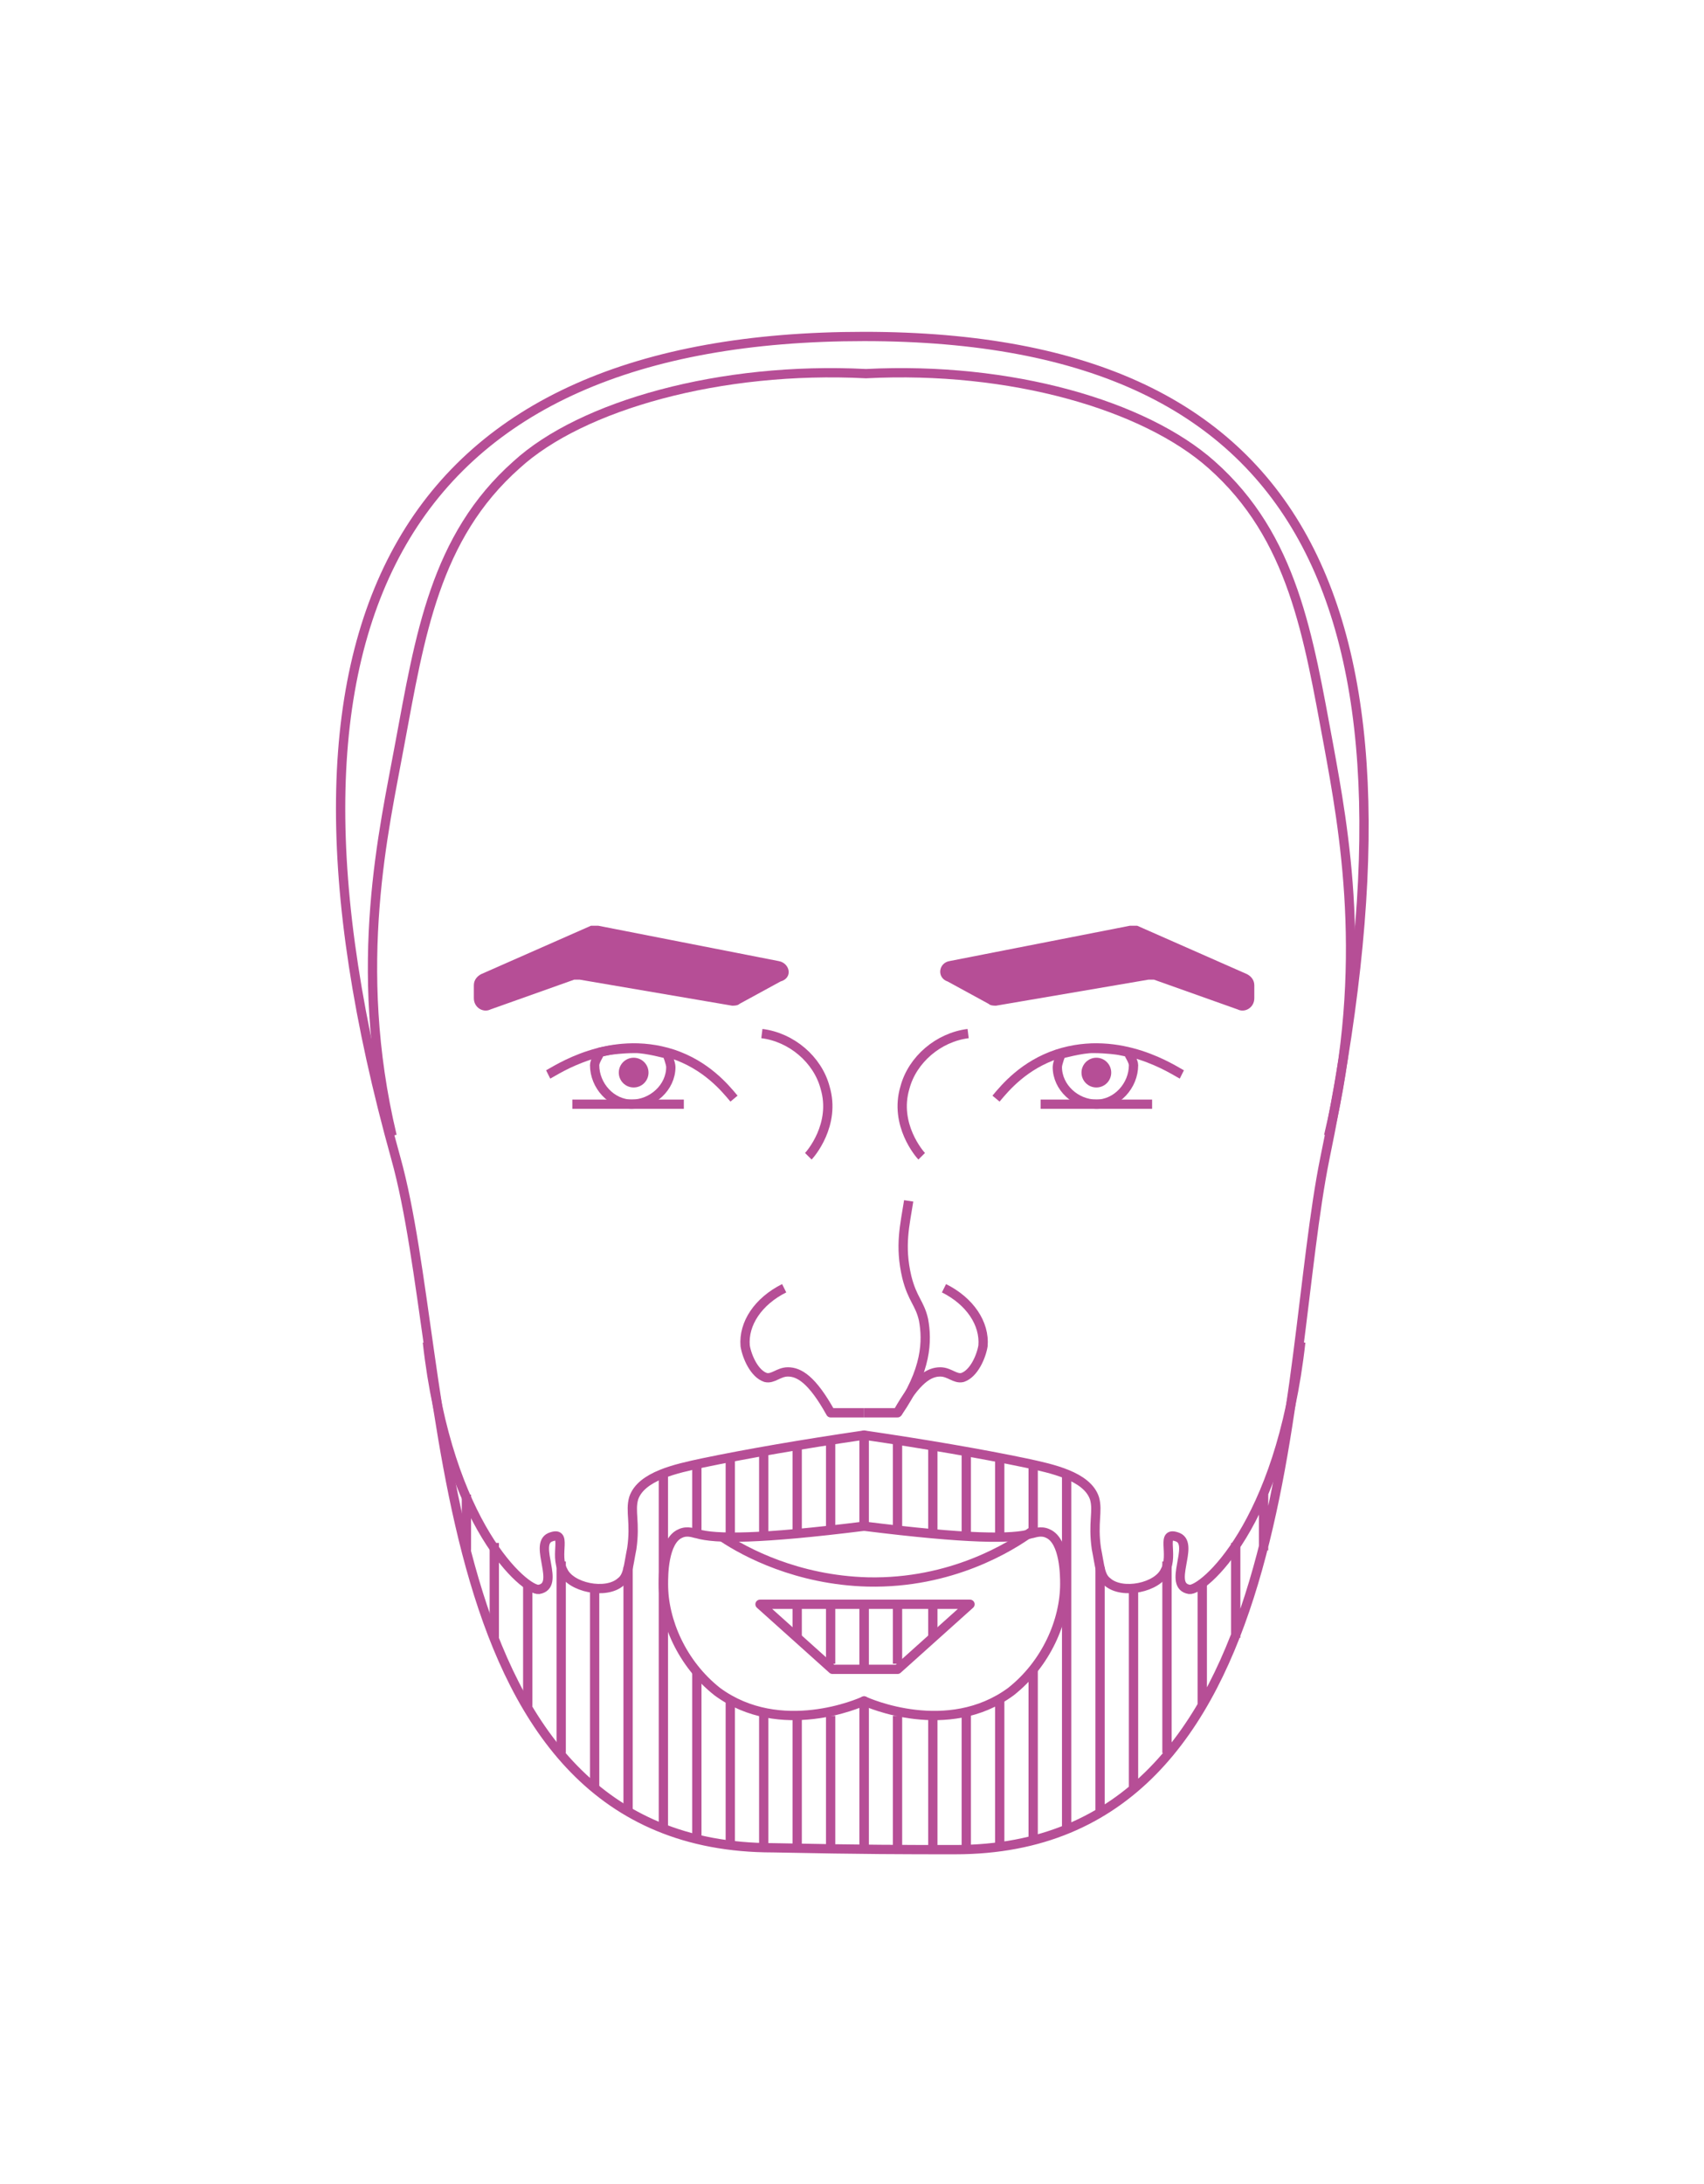 <svg xmlns="http://www.w3.org/2000/svg" viewBox="-139.9 297.5 91.7 117.5"><path fill="none" stroke="#B64E96" stroke-width=".5" stroke-linejoin="round" stroke-miterlimit="10" d="M-88.5 397c18.6 0 17.6-25.9 19.9-37.2 6-29.1-.4-44.2-24.8-44.2-24.5 0-33.4 14.8-25.2 44.2 3.1 11.1 1.4 37.1 20.3 37.1 5 .1 7.1.1 9.8.1zM-91.6 389.8v7.2M-91.6 383.6v3.4M-91.6 374.9v5M-78.9 382.9v10.8M-75.2 382.7v6.6M-77.1 381.5v10.3M-87.9 389.5v7.5M-87.9 375.5v4.7M-86.1 388.9v7.9M-86.1 375.9v4.3M-84.3 387.4v9.1M-84.3 376.2v3.8M-82.5 376.7v19.2M-80.7 381.8V395M-89.7 389.8v7.2M-89.7 383.8v1.8M-89.7 375.2v4.8M-71.9 377.9v3M-73.4 380.5v5.1"/><path fill="#B64E96" d="M-88.8 349.2l9.7-1.9h.4l5.9 2.6c.2.1.4.3.4.6v.7c0 .5-.5.8-.9.6l-4.5-1.6h-.3l-8.2 1.4c-.1 0-.3 0-.4-.1l-2.2-1.2c-.6-.2-.5-1 .1-1.1z"/><path fill="none" stroke="#B64E96" stroke-width=".5" stroke-linejoin="round" stroke-miterlimit="10" d="M-86.3 356.6c.5-.6 1.5-1.8 3.3-2.4 3.4-1.1 6.3.9 6.7 1.1"/><circle fill="#B64E96" cx="-80.9" cy="355.2" r=".8"/><path fill="none" stroke="#B64E96" stroke-width=".5" stroke-linejoin="round" stroke-miterlimit="10" d="M-79.2 354.1c.1.2.3.5.3.7 0 1.1-.9 2.1-2 2.1s-2.1-.9-2.1-2c0-.2.2-.7.2-.7s1.1-.3 1.7-.3c.8 0 1.4.1 1.4.1l.5.1zM-93.4 373.5h1.8c1-1.8 1.7-2.2 2.3-2.2.5 0 .8.4 1.2.3.6-.2 1-1.1 1.1-1.7.1-1.2-.7-2.4-2.1-3.1M-93.4 397v-8c.2.1 4.5 2 7.9-.5 1.9-1.5 2.9-3.8 2.9-5.8 0-.4 0-2.3-.9-2.7-.4-.2-.8 0-.9 0-1 .3-3.4.3-9-.4v-4.9c3.4.5 6.3 1 8.7 1.5 1.4.3 3.3.7 3.7 1.9.2.7-.1 1.3.1 2.7.2 1 .2 1.5.6 1.8.8.7 2.7.3 3.1-.6.5-.9-.3-2.2.7-1.8.9.4-.6 2.6.6 2.8.7.1 4.9-3.4 6-13.3"/><path fill="none" stroke="#B64E96" stroke-width=".5" stroke-linejoin="round" stroke-miterlimit="10" d="M-93.4 387.3h1.8l3.9-3.5h-5.7zM-84.4 379.9c-1.1.8-4.3 2.8-8.8 2.7-3.8-.1-6.6-1.6-7.8-2.4M-68.4 358.6c2.2-9.2.8-16.6 0-21-1.1-5.9-1.9-11.2-6.3-15.1-3.6-3.2-10.8-5.3-18.6-4.9-7.8-.4-15.3 1.7-18.8 4.9-4.4 3.9-5.2 9.2-6.3 15.1-.8 4.4-2.6 11.8-.4 21M-95.2 389.8v7.2M-95.2 383.6v3.4M-95.2 374.9v5M-107.9 382.9v10.8M-111.5 382.7v6.6M-109.7 381.5v10.3M-98.8 389.5v7.5M-98.8 375.5v4.7M-100.6 388.9v7.9M-100.6 375.9v4.3M-102.4 387.4v9.1M-102.4 376.2v3.8M-104.2 376.7v19.2M-106.1 381.8V395M-97 389.8v7.2M-97 383.8v1.8M-97 375.2v4.8M-114.8 377.9v3M-113.3 380.5v5.1"/><path fill="#B64E96" d="M-98 349.2l-9.7-1.9h-.4l-5.9 2.6c-.2.1-.4.3-.4.6v.7c0 .5.5.8.9.6l4.5-1.6h.3l8.2 1.4c.1 0 .3 0 .4-.1l2.2-1.2c.7-.2.5-1-.1-1.1z"/><path fill="none" stroke="#B64E96" stroke-width=".5" stroke-linejoin="round" stroke-miterlimit="10" d="M-100.4 356.6c-.5-.6-1.5-1.8-3.3-2.4-3.4-1.1-6.3.9-6.7 1.1"/><circle fill="#B64E96" cx="-105.8" cy="355.2" r=".8"/><path fill="none" stroke="#B64E96" stroke-width=".5" stroke-linejoin="round" stroke-miterlimit="10" d="M-107.6 354.1c-.1.2-.3.5-.3.7 0 1.1.9 2.1 2 2.1s2.1-.9 2.1-2c0-.2-.2-.7-.2-.7s-1.1-.3-1.7-.3c-.8 0-1.4.1-1.4.1l-.5.1zM-93.4 373.5h-1.8c-1-1.8-1.7-2.2-2.3-2.2-.5 0-.8.4-1.2.3-.6-.2-1-1.1-1.1-1.7-.1-1.2.7-2.4 2.1-3.1M-93.4 397v-8c-.2.1-4.5 2-7.9-.5-1.9-1.5-2.9-3.8-2.9-5.8 0-.4 0-2.3.9-2.7.4-.2.8 0 .9 0 1 .3 3.4.3 9-.4v-4.9c-3.4.5-6.3 1-8.7 1.5-1.4.3-3.3.7-3.7 1.9-.2.7.1 1.3-.1 2.7-.2 1-.2 1.5-.6 1.8-.8.7-2.7.3-3.1-.6-.5-.9.3-2.2-.7-1.8-.9.4.6 2.6-.6 2.8-.7.1-4.9-3.4-6-13.3"/><path fill="none" stroke="#B64E96" stroke-width=".5" stroke-linejoin="round" stroke-miterlimit="10" d="M-93.4 387.3h-1.7l-3.9-3.5h5.6zM-87.8 353.1c-1.6.2-3 1.4-3.4 2.9-.6 2 .8 3.6.9 3.7M-98.9 353.1c1.6.2 3 1.4 3.4 2.9.6 2-.8 3.6-.9 3.7M-91.6 373.5c1.6-2.3 1.6-3.9 1.4-5-.2-.9-.6-1.1-.9-2.3-.4-1.7-.1-2.8.1-4.1M-83.9 356.9h6M-109.1 356.9h6"/></svg>